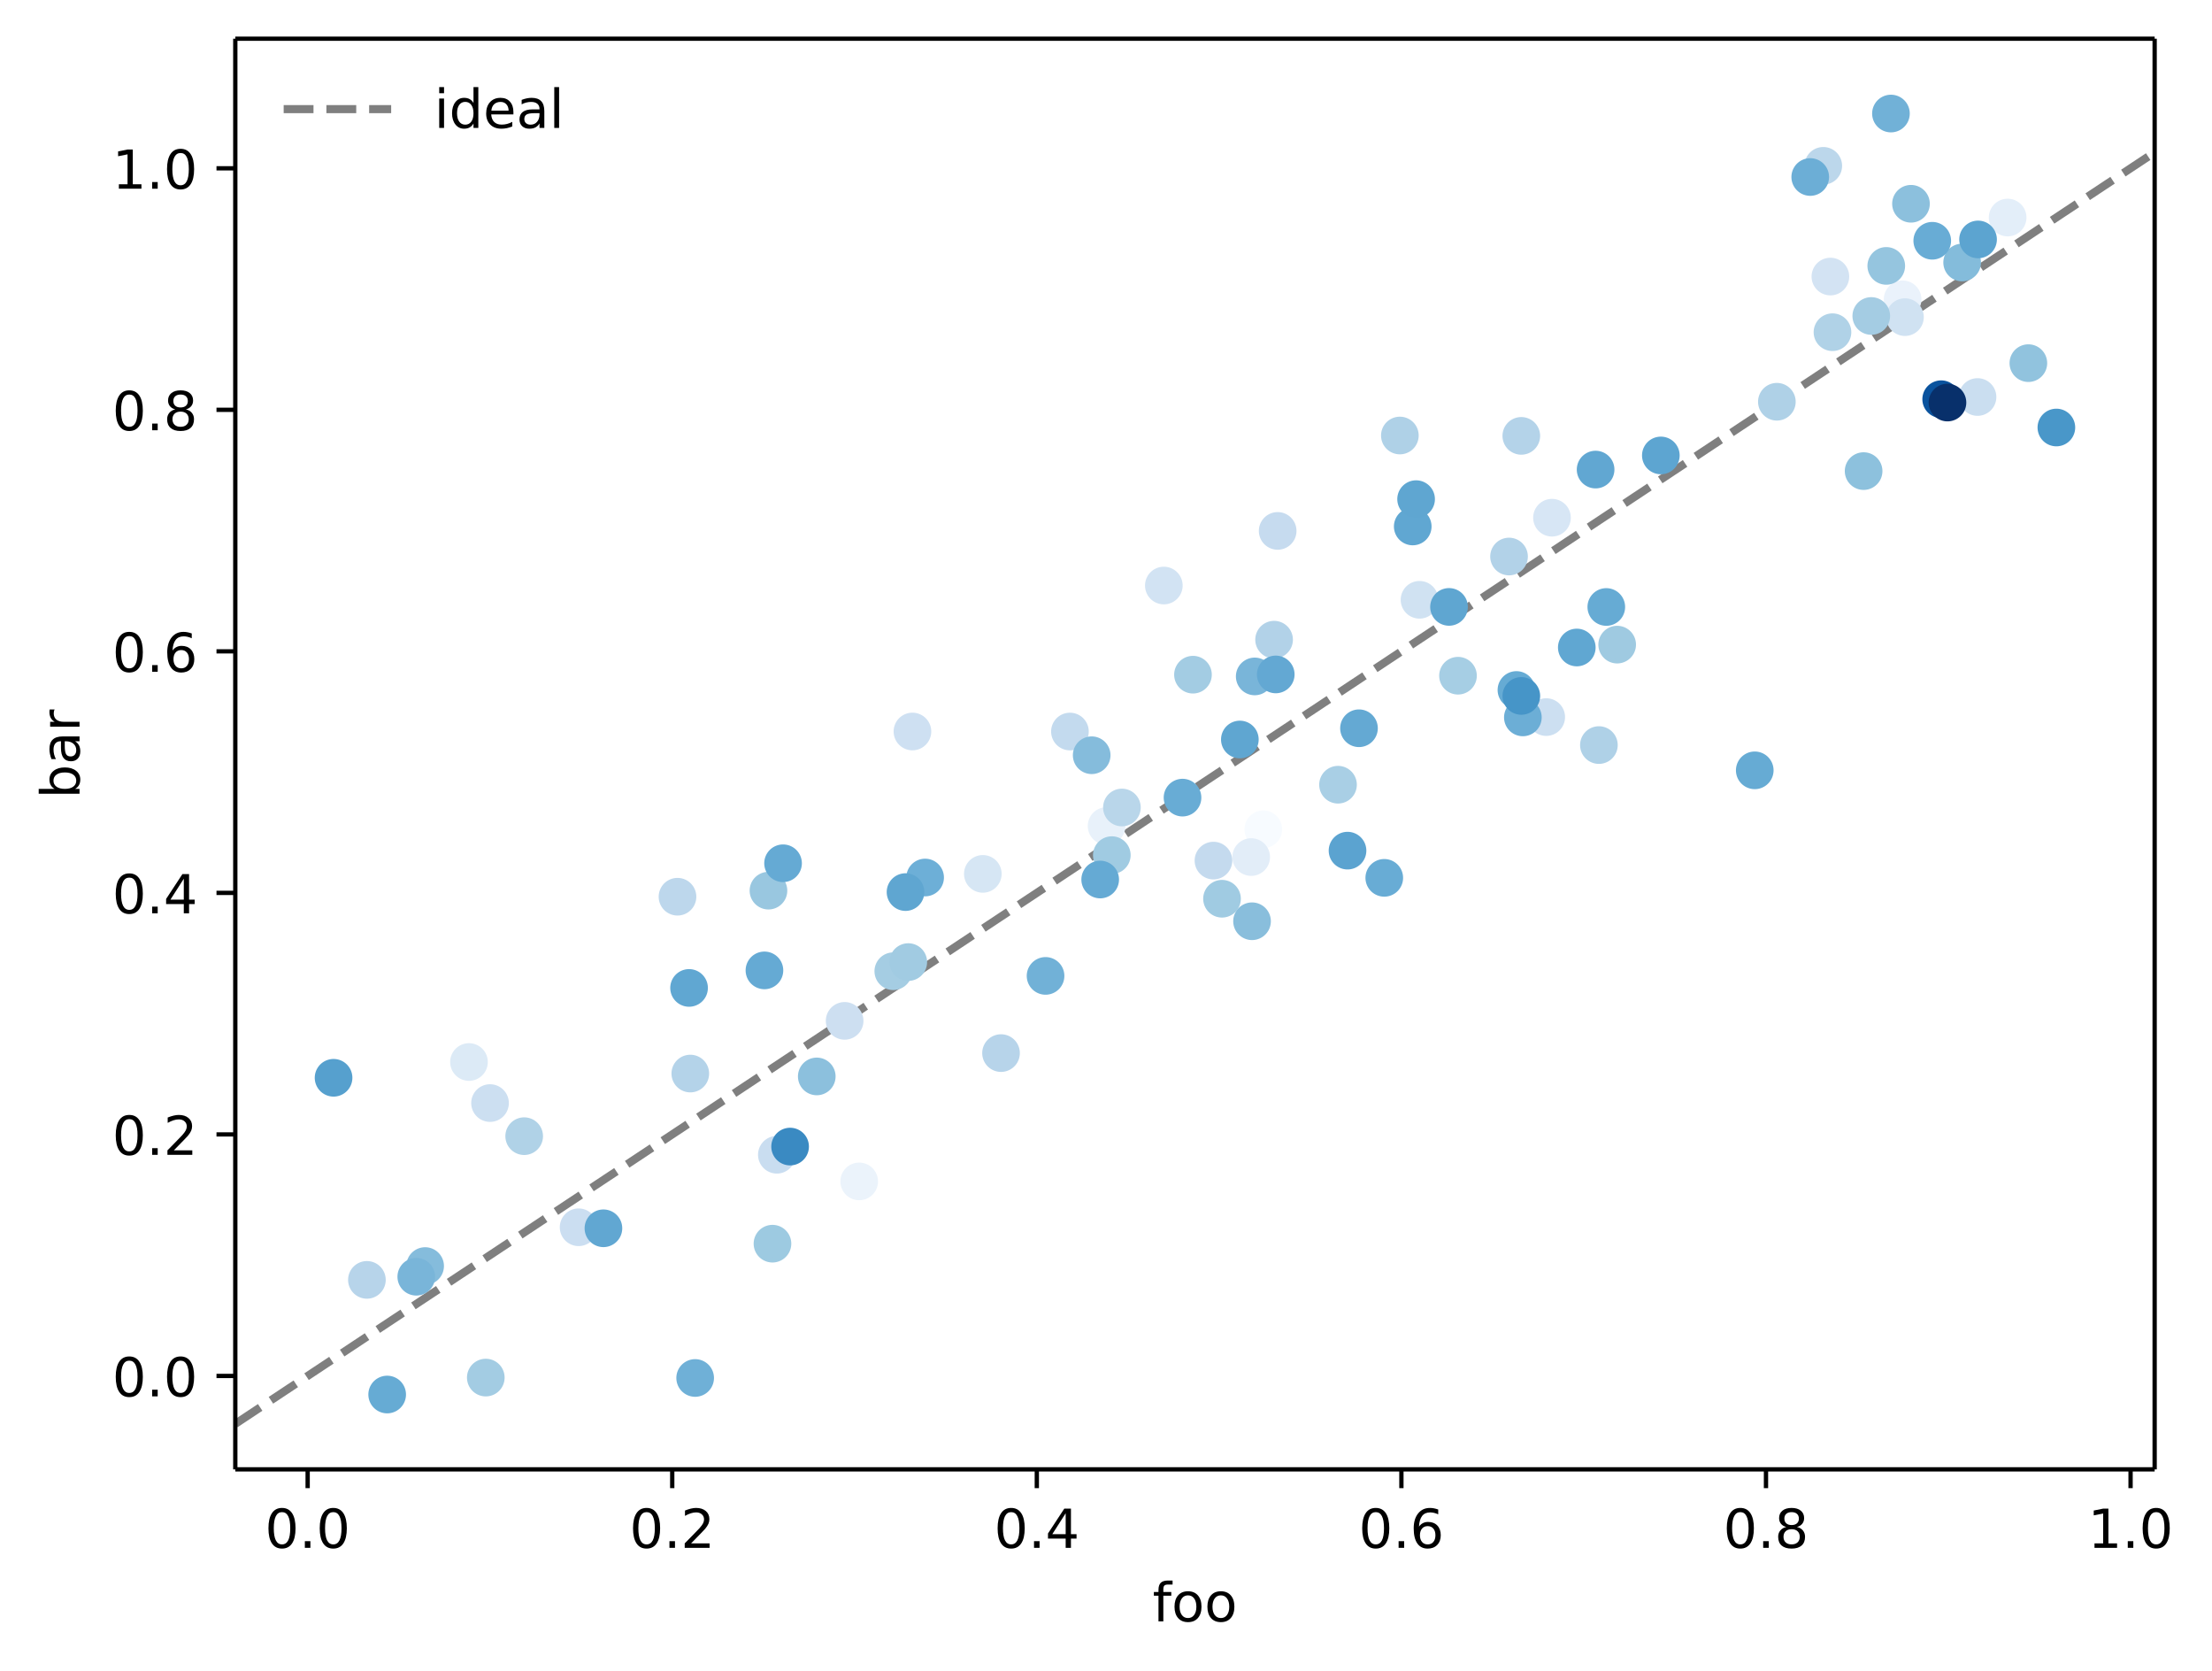 <svg height="414.491" viewBox="0 0 411.573 310.868" width="548.764" xmlns="http://www.w3.org/2000/svg" xmlns:xlink="http://www.w3.org/1999/xlink"><defs><style>*{stroke-linecap:butt;stroke-linejoin:round}</style></defs><g id="figure_1"><path d="M0 310.868h411.573V0H0z" fill="#fff" id="patch_1"/><g id="axes_1"><path d="M43.781 273.312h357.12V7.2H43.781z" fill="#fff" id="patch_2"/><path clip-path="url(#pc45784dc83)" d="M43.781 264.852l357.12-236.516" fill="none" stroke="#000" stroke-dasharray="5.55,2.4" stroke-opacity=".5" stroke-width="1.5" id="line2d_1"/><g id="PathCollection_1"><defs><path d="M0 3a3 3 0 100-6 3 3 0 000 6z" id="C0_0_daf51cdd4e"/></defs><g clip-path="url(#pc45784dc83)"><use x="235.056" xlink:href="#C0_0_daf51cdd4e" y="154.257" fill="#f7fbff" stroke="#f7fbff"/></g><g clip-path="url(#pc45784dc83)"><use x="159.864" xlink:href="#C0_0_daf51cdd4e" y="219.753" fill="#ebf3fb" stroke="#ebf3fb"/></g><g clip-path="url(#pc45784dc83)"><use x="354.007" xlink:href="#C0_0_daf51cdd4e" y="55.677" fill="#eaf2fb" stroke="#eaf2fb"/></g><g clip-path="url(#pc45784dc83)"><use x="205.895" xlink:href="#C0_0_daf51cdd4e" y="153.643" fill="#e8f1fa" stroke="#e8f1fa"/></g><g clip-path="url(#pc45784dc83)"><use x="373.548" xlink:href="#C0_0_daf51cdd4e" y="40.465" fill="#e3eef9" stroke="#e3eef9"/></g><g clip-path="url(#pc45784dc83)"><use x="232.8" xlink:href="#C0_0_daf51cdd4e" y="159.42" fill="#e2edf8" stroke="#e2edf8"/></g><g clip-path="url(#pc45784dc83)"><use x="87.261" xlink:href="#C0_0_daf51cdd4e" y="197.544" fill="#dceaf6" stroke="#dceaf6"/></g><g clip-path="url(#pc45784dc83)"><use x="288.767" xlink:href="#C0_0_daf51cdd4e" y="96.297" fill="#d7e6f5" stroke="#d7e6f5"/></g><g clip-path="url(#pc45784dc83)"><use x="182.869" xlink:href="#C0_0_daf51cdd4e" y="162.55" fill="#d6e6f4" stroke="#d6e6f4"/></g><g clip-path="url(#pc45784dc83)"><use x="340.571" xlink:href="#C0_0_daf51cdd4e" y="51.442" fill="#d3e3f3" stroke="#d3e3f3"/></g><g clip-path="url(#pc45784dc83)"><use x="216.548" xlink:href="#C0_0_daf51cdd4e" y="108.914" fill="#d2e3f3" stroke="#d2e3f3"/></g><g clip-path="url(#pc45784dc83)"><use x="264.121" xlink:href="#C0_0_daf51cdd4e" y="111.569" fill="#d0e2f2" stroke="#d0e2f2"/></g><g clip-path="url(#pc45784dc83)"><use x="354.445" xlink:href="#C0_0_daf51cdd4e" y="58.99" fill="#d0e2f2" stroke="#d0e2f2"/></g><g clip-path="url(#pc45784dc83)"><use x="169.772" xlink:href="#C0_0_daf51cdd4e" y="136.065" fill="#cee0f2" stroke="#cee0f2"/></g><g clip-path="url(#pc45784dc83)"><use x="157.156" xlink:href="#C0_0_daf51cdd4e" y="189.89" fill="#cddff1" stroke="#cddff1"/></g><g clip-path="url(#pc45784dc83)"><use x="287.696" xlink:href="#C0_0_daf51cdd4e" y="133.384" fill="#ccdff1" stroke="#ccdff1"/></g><g clip-path="url(#pc45784dc83)"><use x="91.178" xlink:href="#C0_0_daf51cdd4e" y="205.18" fill="#ccdff1" stroke="#ccdff1"/></g><g clip-path="url(#pc45784dc83)"><use x="107.658" xlink:href="#C0_0_daf51cdd4e" y="228.282" fill="#cbdef1" stroke="#cbdef1"/></g><g clip-path="url(#pc45784dc83)"><use x="367.946" xlink:href="#C0_0_daf51cdd4e" y="73.847" fill="#cadef0" stroke="#cadef0"/></g><g clip-path="url(#pc45784dc83)"><use x="144.544" xlink:href="#C0_0_daf51cdd4e" y="214.793" fill="#c9ddf0" stroke="#c9ddf0"/></g><g clip-path="url(#pc45784dc83)"><use x="237.728" xlink:href="#C0_0_daf51cdd4e" y="98.755" fill="#c6dbef" stroke="#c6dbef"/></g><g clip-path="url(#pc45784dc83)"><use x="225.781" xlink:href="#C0_0_daf51cdd4e" y="160.079" fill="#c4daee" stroke="#c4daee"/></g><g clip-path="url(#pc45784dc83)"><use x="199.076" xlink:href="#C0_0_daf51cdd4e" y="136.071" fill="#c3daee" stroke="#c3daee"/></g><g clip-path="url(#pc45784dc83)"><use x="126.058" xlink:href="#C0_0_daf51cdd4e" y="166.798" fill="#bdd7ec" stroke="#bdd7ec"/></g><g clip-path="url(#pc45784dc83)"><use x="339.245" xlink:href="#C0_0_daf51cdd4e" y="30.846" fill="#bcd7eb" stroke="#bcd7eb"/></g><g clip-path="url(#pc45784dc83)"><use x="208.748" xlink:href="#C0_0_daf51cdd4e" y="150.2" fill="#b9d6ea" stroke="#b9d6ea"/></g><g clip-path="url(#pc45784dc83)"><use x="68.269" xlink:href="#C0_0_daf51cdd4e" y="238.068" fill="#b7d4ea" stroke="#b7d4ea"/></g><g clip-path="url(#pc45784dc83)"><use x="186.256" xlink:href="#C0_0_daf51cdd4e" y="195.884" fill="#b7d4ea" stroke="#b7d4ea"/></g><g clip-path="url(#pc45784dc83)"><use x="283.06" xlink:href="#C0_0_daf51cdd4e" y="81.077" fill="#b4d3e9" stroke="#b4d3e9"/></g><g clip-path="url(#pc45784dc83)"><use x="128.441" xlink:href="#C0_0_daf51cdd4e" y="199.69" fill="#b4d3e9" stroke="#b4d3e9"/></g><g clip-path="url(#pc45784dc83)"><use x="237.062" xlink:href="#C0_0_daf51cdd4e" y="118.985" fill="#b2d2e8" stroke="#b2d2e8"/></g><g clip-path="url(#pc45784dc83)"><use x="280.777" xlink:href="#C0_0_daf51cdd4e" y="103.519" fill="#b2d2e8" stroke="#b2d2e8"/></g><g clip-path="url(#pc45784dc83)"><use x="97.532" xlink:href="#C0_0_daf51cdd4e" y="211.338" fill="#b0d2e7" stroke="#b0d2e7"/></g><g clip-path="url(#pc45784dc83)"><use x="340.957" xlink:href="#C0_0_daf51cdd4e" y="61.794" fill="#b0d2e7" stroke="#b0d2e7"/></g><g clip-path="url(#pc45784dc83)"><use x="330.611" xlink:href="#C0_0_daf51cdd4e" y="74.729" fill="#afd1e7" stroke="#afd1e7"/></g><g clip-path="url(#pc45784dc83)"><use x="297.498" xlink:href="#C0_0_daf51cdd4e" y="138.59" fill="#afd1e7" stroke="#afd1e7"/></g><g clip-path="url(#pc45784dc83)"><use x="260.464" xlink:href="#C0_0_daf51cdd4e" y="81.009" fill="#afd1e7" stroke="#afd1e7"/></g><g clip-path="url(#pc45784dc83)"><use x="248.956" xlink:href="#C0_0_daf51cdd4e" y="145.963" fill="#a9cfe5" stroke="#a9cfe5"/></g><g clip-path="url(#pc45784dc83)"><use x="271.28" xlink:href="#C0_0_daf51cdd4e" y="125.687" fill="#a6cee4" stroke="#a6cee4"/></g><g clip-path="url(#pc45784dc83)"><use x="166.21" xlink:href="#C0_0_daf51cdd4e" y="180.654" fill="#a5cde3" stroke="#a5cde3"/></g><g clip-path="url(#pc45784dc83)"><use x="348.176" xlink:href="#C0_0_daf51cdd4e" y="58.776" fill="#a4cce3" stroke="#a4cce3"/></g><g clip-path="url(#pc45784dc83)"><use x="221.969" xlink:href="#C0_0_daf51cdd4e" y="125.497" fill="#a3cce3" stroke="#a3cce3"/></g><g clip-path="url(#pc45784dc83)"><use x="90.389" xlink:href="#C0_0_daf51cdd4e" y="256.242" fill="#a3cce3" stroke="#a3cce3"/></g><g clip-path="url(#pc45784dc83)"><use x="168.998" xlink:href="#C0_0_daf51cdd4e" y="178.956" fill="#a1cbe2" stroke="#a1cbe2"/></g><g clip-path="url(#pc45784dc83)"><use x="227.372" xlink:href="#C0_0_daf51cdd4e" y="167.174" fill="#a0cbe2" stroke="#a0cbe2"/></g><g clip-path="url(#pc45784dc83)"><use x="206.869" xlink:href="#C0_0_daf51cdd4e" y="159.063" fill="#a0cbe2" stroke="#a0cbe2"/></g><g clip-path="url(#pc45784dc83)"><use x="300.897" xlink:href="#C0_0_daf51cdd4e" y="119.905" fill="#9fcae1" stroke="#9fcae1"/></g><g clip-path="url(#pc45784dc83)"><use x="143.729" xlink:href="#C0_0_daf51cdd4e" y="231.335" fill="#9dcae1" stroke="#9dcae1"/></g><g clip-path="url(#pc45784dc83)"><use x="142.983" xlink:href="#C0_0_daf51cdd4e" y="165.668" fill="#99c7e0" stroke="#99c7e0"/></g><g clip-path="url(#pc45784dc83)"><use x="350.965" xlink:href="#C0_0_daf51cdd4e" y="49.46" fill="#95c5df" stroke="#95c5df"/></g><g clip-path="url(#pc45784dc83)"><use x="377.405" xlink:href="#C0_0_daf51cdd4e" y="67.548" fill="#91c3de" stroke="#91c3de"/></g><g clip-path="url(#pc45784dc83)"><use x="346.751" xlink:href="#C0_0_daf51cdd4e" y="87.629" fill="#8dc1dd" stroke="#8dc1dd"/></g><g clip-path="url(#pc45784dc83)"><use x="151.971" xlink:href="#C0_0_daf51cdd4e" y="200.225" fill="#8cc0dd" stroke="#8cc0dd"/></g><g clip-path="url(#pc45784dc83)"><use x="355.565" xlink:href="#C0_0_daf51cdd4e" y="37.903" fill="#8cc0dd" stroke="#8cc0dd"/></g><g clip-path="url(#pc45784dc83)"><use x="232.959" xlink:href="#C0_0_daf51cdd4e" y="171.361" fill="#89bedc" stroke="#89bedc"/></g><g clip-path="url(#pc45784dc83)"><use x="79.103" xlink:href="#C0_0_daf51cdd4e" y="235.496" fill="#85bcdc" stroke="#85bcdc"/></g><g clip-path="url(#pc45784dc83)"><use x="203.123" xlink:href="#C0_0_daf51cdd4e" y="140.481" fill="#85bcdc" stroke="#85bcdc"/></g><g clip-path="url(#pc45784dc83)"><use x="365.085" xlink:href="#C0_0_daf51cdd4e" y="48.825" fill="#84bcdb" stroke="#84bcdb"/></g><g clip-path="url(#pc45784dc83)"><use x="233.457" xlink:href="#C0_0_daf51cdd4e" y="125.821" fill="#79b5d9" stroke="#79b5d9"/></g><g clip-path="url(#pc45784dc83)"><use x="77.454" xlink:href="#C0_0_daf51cdd4e" y="237.483" fill="#79b5d9" stroke="#79b5d9"/></g><g clip-path="url(#pc45784dc83)"><use x="351.837" xlink:href="#C0_0_daf51cdd4e" y="21.119" fill="#71b1d7" stroke="#71b1d7"/></g><g clip-path="url(#pc45784dc83)"><use x="194.54" xlink:href="#C0_0_daf51cdd4e" y="181.526" fill="#71b1d7" stroke="#71b1d7"/></g><g clip-path="url(#pc45784dc83)"><use x="129.344" xlink:href="#C0_0_daf51cdd4e" y="256.315" fill="#6fb0d7" stroke="#6fb0d7"/></g><g clip-path="url(#pc45784dc83)"><use x="172.132" xlink:href="#C0_0_daf51cdd4e" y="163.225" fill="#6dafd7" stroke="#6dafd7"/></g><g clip-path="url(#pc45784dc83)"><use x="283.35" xlink:href="#C0_0_daf51cdd4e" y="133.443" fill="#6caed6" stroke="#6caed6"/></g><g clip-path="url(#pc45784dc83)"><use x="336.82" xlink:href="#C0_0_daf51cdd4e" y="32.925" fill="#6caed6" stroke="#6caed6"/></g><g clip-path="url(#pc45784dc83)"><use x="257.563" xlink:href="#C0_0_daf51cdd4e" y="163.287" fill="#68acd5" stroke="#68acd5"/></g><g clip-path="url(#pc45784dc83)"><use x="220.024" xlink:href="#C0_0_daf51cdd4e" y="148.365" fill="#68acd5" stroke="#68acd5"/></g><g clip-path="url(#pc45784dc83)"><use x="359.522" xlink:href="#C0_0_daf51cdd4e" y="44.784" fill="#68acd5" stroke="#68acd5"/></g><g clip-path="url(#pc45784dc83)"><use x="72.039" xlink:href="#C0_0_daf51cdd4e" y="259.393" fill="#66abd4" stroke="#66abd4"/></g><g clip-path="url(#pc45784dc83)"><use x="282.153" xlink:href="#C0_0_daf51cdd4e" y="128.343" fill="#66abd4" stroke="#66abd4"/></g><g clip-path="url(#pc45784dc83)"><use x="326.496" xlink:href="#C0_0_daf51cdd4e" y="143.289" fill="#66abd4" stroke="#66abd4"/></g><g clip-path="url(#pc45784dc83)"><use x="298.874" xlink:href="#C0_0_daf51cdd4e" y="112.903" fill="#66abd4" stroke="#66abd4"/></g><g clip-path="url(#pc45784dc83)"><use x="142.235" xlink:href="#C0_0_daf51cdd4e" y="180.501" fill="#65aad4" stroke="#65aad4"/></g><g clip-path="url(#pc45784dc83)"><use x="204.706" xlink:href="#C0_0_daf51cdd4e" y="163.598" fill="#65aad4" stroke="#65aad4"/></g><g clip-path="url(#pc45784dc83)"><use x="145.699" xlink:href="#C0_0_daf51cdd4e" y="160.575" fill="#65aad4" stroke="#65aad4"/></g><g clip-path="url(#pc45784dc83)"><use x="252.859" xlink:href="#C0_0_daf51cdd4e" y="135.462" fill="#64a9d3" stroke="#64a9d3"/></g><g clip-path="url(#pc45784dc83)"><use x="237.371" xlink:href="#C0_0_daf51cdd4e" y="125.45" fill="#63a8d3" stroke="#63a8d3"/></g><g clip-path="url(#pc45784dc83)"><use x="296.884" xlink:href="#C0_0_daf51cdd4e" y="87.345" fill="#61a7d2" stroke="#61a7d2"/></g><g clip-path="url(#pc45784dc83)"><use x="112.276" xlink:href="#C0_0_daf51cdd4e" y="228.472" fill="#61a7d2" stroke="#61a7d2"/></g><g clip-path="url(#pc45784dc83)"><use x="262.859" xlink:href="#C0_0_daf51cdd4e" y="97.929" fill="#60a7d2" stroke="#60a7d2"/></g><g clip-path="url(#pc45784dc83)"><use x="128.211" xlink:href="#C0_0_daf51cdd4e" y="183.763" fill="#60a7d2" stroke="#60a7d2"/></g><g clip-path="url(#pc45784dc83)"><use x="293.384" xlink:href="#C0_0_daf51cdd4e" y="120.441" fill="#60a7d2" stroke="#60a7d2"/></g><g clip-path="url(#pc45784dc83)"><use x="263.485" xlink:href="#C0_0_daf51cdd4e" y="92.844" fill="#5fa6d1" stroke="#5fa6d1"/></g><g clip-path="url(#pc45784dc83)"><use x="269.611" xlink:href="#C0_0_daf51cdd4e" y="112.89" fill="#5fa6d1" stroke="#5fa6d1"/></g><g clip-path="url(#pc45784dc83)"><use x="230.692" xlink:href="#C0_0_daf51cdd4e" y="137.554" fill="#5fa6d1" stroke="#5fa6d1"/></g><g clip-path="url(#pc45784dc83)"><use x="168.485" xlink:href="#C0_0_daf51cdd4e" y="165.935" fill="#5fa6d1" stroke="#5fa6d1"/></g><g clip-path="url(#pc45784dc83)"><use x="309.023" xlink:href="#C0_0_daf51cdd4e" y="84.717" fill="#5da5d1" stroke="#5da5d1"/></g><g clip-path="url(#pc45784dc83)"><use x="368.046" xlink:href="#C0_0_daf51cdd4e" y="44.539" fill="#5ca4d0" stroke="#5ca4d0"/></g><g clip-path="url(#pc45784dc83)"><use x="250.726" xlink:href="#C0_0_daf51cdd4e" y="158.226" fill="#5ba3d0" stroke="#5ba3d0"/></g><g clip-path="url(#pc45784dc83)"><use x="62.065" xlink:href="#C0_0_daf51cdd4e" y="200.477" fill="#56a0ce" stroke="#56a0ce"/></g><g clip-path="url(#pc45784dc83)"><use x="382.617" xlink:href="#C0_0_daf51cdd4e" y="79.52" fill="#4997c9" stroke="#4997c9"/></g><g clip-path="url(#pc45784dc83)"><use x="283.063" xlink:href="#C0_0_daf51cdd4e" y="129.451" fill="#4695c8" stroke="#4695c8"/></g><g clip-path="url(#pc45784dc83)"><use x="147.01" xlink:href="#C0_0_daf51cdd4e" y="213.273" fill="#3a8ac2" stroke="#3a8ac2"/></g><g clip-path="url(#pc45784dc83)"><use x="361.184" xlink:href="#C0_0_daf51cdd4e" y="74.256" fill="#0a539e" stroke="#0a539e"/></g><g clip-path="url(#pc45784dc83)"><use x="362.354" xlink:href="#C0_0_daf51cdd4e" y="74.88" fill="#08306b" stroke="#08306b"/></g></g><g id="matplotlib.axis_1"><g id="xtick_1"><g id="line2d_2"><defs><path d="M0 0v3.5" id="ma4624466df" stroke="#000" stroke-width=".8"/></defs><use x="57.243" xlink:href="#ma4624466df" y="273.312" stroke="#000" stroke-width=".8"/></g><g id="text_1"><defs><path d="M31.781 66.406q-7.61 0-11.453-7.5Q16.5 51.422 16.5 36.375q0-14.984 3.828-22.484 3.844-7.5 11.453-7.5 7.672 0 11.5 7.5 3.844 7.5 3.844 22.484 0 15.047-3.844 22.531-3.828 7.5-11.5 7.5zm0 7.813q12.266 0 18.735-9.703 6.468-9.688 6.468-28.141 0-18.406-6.468-28.11-6.47-9.687-18.735-9.687-12.25 0-18.718 9.688-6.47 9.703-6.47 28.109 0 18.453 6.47 28.14Q19.53 74.22 31.78 74.22z" id="DejaVuSans-48"/><path d="M10.688 12.406H21V0H10.687z" id="DejaVuSans-46"/></defs><g transform="matrix(.1 0 0 -.1 49.291 287.91)"><use xlink:href="#DejaVuSans-48"/><use x="63.623" xlink:href="#DejaVuSans-46"/><use x="95.41" xlink:href="#DejaVuSans-48"/></g></g></g><g id="xtick_2"><use x="125.079" xlink:href="#ma4624466df" y="273.312" stroke="#000" stroke-width=".8" id="line2d_3"/><g id="text_2"><defs><path d="M19.188 8.297h34.421V0H7.33v8.297q5.609 5.812 15.296 15.594 9.703 9.797 12.188 12.64 4.734 5.313 6.609 9 1.89 3.688 1.89 7.25 0 5.813-4.078 9.469-4.078 3.672-10.625 3.672-4.64 0-9.797-1.61-5.14-1.609-11-4.89v9.969Q13.767 71.78 18.938 73q5.188 1.219 9.485 1.219 11.328 0 18.062-5.672 6.735-5.656 6.735-15.125 0-4.5-1.688-8.531-1.672-4.016-6.125-9.485-1.218-1.422-7.765-8.187-6.532-6.766-18.453-18.922z" id="DejaVuSans-50"/></defs><g transform="matrix(.1 0 0 -.1 117.127 287.91)"><use xlink:href="#DejaVuSans-48"/><use x="63.623" xlink:href="#DejaVuSans-46"/><use x="95.41" xlink:href="#DejaVuSans-50"/></g></g></g><g id="xtick_3"><use x="192.914" xlink:href="#ma4624466df" y="273.312" stroke="#000" stroke-width=".8" id="line2d_4"/><g id="text_3"><defs><path d="M37.797 64.313L12.89 25.39h24.906zm-2.594 8.593H47.61V25.391h10.407v-8.203H47.609V0h-9.812v17.188H4.89v9.515z" id="DejaVuSans-52"/></defs><g transform="matrix(.1 0 0 -.1 184.963 287.91)"><use xlink:href="#DejaVuSans-48"/><use x="63.623" xlink:href="#DejaVuSans-46"/><use x="95.41" xlink:href="#DejaVuSans-52"/></g></g></g><g id="xtick_4"><use x="260.75" xlink:href="#ma4624466df" y="273.312" stroke="#000" stroke-width=".8" id="line2d_5"/><g id="text_4"><defs><path d="M33.016 40.375q-6.641 0-10.532-4.547-3.875-4.531-3.875-12.437 0-7.86 3.875-12.438 3.891-4.562 10.532-4.562 6.64 0 10.515 4.562 3.875 4.578 3.875 12.438 0 7.906-3.875 12.437-3.875 4.547-10.515 4.547zm19.578 30.922v-8.984q-3.719 1.75-7.5 2.671-3.782.938-7.5.938-9.766 0-14.922-6.594-5.14-6.594-5.875-19.922 2.875 4.25 7.219 6.516 4.359 2.266 9.578 2.266 10.984 0 17.36-6.672 6.374-6.657 6.374-18.125 0-11.235-6.64-18.032-6.641-6.78-17.672-6.78-12.657 0-19.344 9.687-6.688 9.703-6.688 28.109 0 17.281 8.204 27.563 8.203 10.28 22.015 10.28 3.719 0 7.5-.734t7.89-2.187z" id="DejaVuSans-54"/></defs><g transform="matrix(.1 0 0 -.1 252.799 287.91)"><use xlink:href="#DejaVuSans-48"/><use x="63.623" xlink:href="#DejaVuSans-46"/><use x="95.41" xlink:href="#DejaVuSans-54"/></g></g></g><g id="xtick_5"><use x="328.586" xlink:href="#ma4624466df" y="273.312" stroke="#000" stroke-width=".8" id="line2d_6"/><g id="text_5"><defs><path d="M31.781 34.625q-7.031 0-11.062-3.766-4.016-3.765-4.016-10.343 0-6.594 4.016-10.36Q24.75 6.391 31.78 6.391q7.032 0 11.078 3.78 4.063 3.798 4.063 10.345 0 6.578-4.031 10.343-4.016 3.766-11.11 3.766zm-9.86 4.188q-6.343 1.562-9.89 5.906Q8.5 49.079 8.5 55.329q0 8.733 6.219 13.812 6.234 5.078 17.062 5.078 10.89 0 17.094-5.078 6.203-5.079 6.203-13.813 0-6.25-3.547-10.61-3.531-4.343-9.828-5.906 7.125-1.656 11.094-6.5 3.984-4.828 3.984-11.796 0-10.61-6.468-16.282-6.47-5.656-18.532-5.656-12.047 0-18.531 5.656-6.469 5.672-6.469 16.282 0 6.968 4 11.797 4.016 4.843 11.14 6.5zM18.314 54.39q0-5.657 3.53-8.828 3.548-3.172 9.938-3.172 6.36 0 9.938 3.172 3.593 3.171 3.593 8.828 0 5.672-3.593 8.843-3.578 3.172-9.938 3.172-6.39 0-9.937-3.172-3.532-3.172-3.532-8.843z" id="DejaVuSans-56"/></defs><g transform="matrix(.1 0 0 -.1 320.634 287.91)"><use xlink:href="#DejaVuSans-48"/><use x="63.623" xlink:href="#DejaVuSans-46"/><use x="95.41" xlink:href="#DejaVuSans-56"/></g></g></g><g id="xtick_6"><use x="396.422" xlink:href="#ma4624466df" y="273.312" stroke="#000" stroke-width=".8" id="line2d_7"/><g id="text_6"><defs><path d="M12.406 8.297h16.11v55.625l-17.532-3.516v8.985l17.438 3.515h9.86V8.296H54.39V0H12.406z" id="DejaVuSans-49"/></defs><g transform="matrix(.1 0 0 -.1 388.47 287.91)"><use xlink:href="#DejaVuSans-49"/><use x="63.623" xlink:href="#DejaVuSans-46"/><use x="95.41" xlink:href="#DejaVuSans-48"/></g></g></g><g id="text_7"><defs><path d="M37.11 75.984V68.5h-8.594q-4.828 0-6.72-1.953-1.874-1.953-1.874-7.031v-4.828h14.797v-6.985H19.922V0H10.89v47.703H2.297v6.984h8.594V58.5q0 9.125 4.25 13.297 4.25 4.187 13.468 4.187z" id="DejaVuSans-102"/><path d="M30.61 48.39q-7.22 0-11.422-5.64-4.204-5.64-4.204-15.453 0-9.813 4.172-15.453 4.188-5.64 11.453-5.64 7.188 0 11.375 5.655 4.203 5.672 4.203 15.438 0 9.719-4.203 15.406-4.187 5.688-11.375 5.688zm0 7.61q11.718 0 18.406-7.625 6.703-7.61 6.703-21.078 0-13.422-6.703-21.078-6.688-7.64-18.407-7.64-11.765 0-18.437 7.64-6.656 7.656-6.656 21.078 0 13.469 6.656 21.078Q18.844 56 30.609 56z" id="DejaVuSans-111"/></defs><g transform="matrix(.1 0 0 -.1 214.462 301.589)"><use xlink:href="#DejaVuSans-102"/><use x="35.205" xlink:href="#DejaVuSans-111"/><use x="96.387" xlink:href="#DejaVuSans-111"/></g></g></g><g id="matplotlib.axis_2"><g id="ytick_1"><g id="line2d_8"><defs><path d="M0 0h-3.5" id="m91049c0eaa" stroke="#000" stroke-width=".8"/></defs><use x="43.781" xlink:href="#m91049c0eaa" y="255.936" stroke="#000" stroke-width=".8"/></g><g transform="matrix(.1 0 0 -.1 20.878 259.735)" id="text_8"><use xlink:href="#DejaVuSans-48"/><use x="63.623" xlink:href="#DejaVuSans-46"/><use x="95.41" xlink:href="#DejaVuSans-48"/></g></g><g id="ytick_2"><use x="43.781" xlink:href="#m91049c0eaa" y="211.01" stroke="#000" stroke-width=".8" id="line2d_9"/><g transform="matrix(.1 0 0 -.1 20.878 214.809)" id="text_9"><use xlink:href="#DejaVuSans-48"/><use x="63.623" xlink:href="#DejaVuSans-46"/><use x="95.41" xlink:href="#DejaVuSans-50"/></g></g><g id="ytick_3"><use x="43.781" xlink:href="#m91049c0eaa" y="166.083" stroke="#000" stroke-width=".8" id="line2d_10"/><g transform="matrix(.1 0 0 -.1 20.878 169.882)" id="text_10"><use xlink:href="#DejaVuSans-48"/><use x="63.623" xlink:href="#DejaVuSans-46"/><use x="95.41" xlink:href="#DejaVuSans-52"/></g></g><g id="ytick_4"><use x="43.781" xlink:href="#m91049c0eaa" y="121.156" stroke="#000" stroke-width=".8" id="line2d_11"/><g transform="matrix(.1 0 0 -.1 20.878 124.955)" id="text_11"><use xlink:href="#DejaVuSans-48"/><use x="63.623" xlink:href="#DejaVuSans-46"/><use x="95.41" xlink:href="#DejaVuSans-54"/></g></g><g id="ytick_5"><use x="43.781" xlink:href="#m91049c0eaa" y="76.229" stroke="#000" stroke-width=".8" id="line2d_12"/><g transform="matrix(.1 0 0 -.1 20.878 80.029)" id="text_12"><use xlink:href="#DejaVuSans-48"/><use x="63.623" xlink:href="#DejaVuSans-46"/><use x="95.41" xlink:href="#DejaVuSans-56"/></g></g><g id="ytick_6"><use x="43.781" xlink:href="#m91049c0eaa" y="31.303" stroke="#000" stroke-width=".8" id="line2d_13"/><g transform="matrix(.1 0 0 -.1 20.878 35.102)" id="text_13"><use xlink:href="#DejaVuSans-49"/><use x="63.623" xlink:href="#DejaVuSans-46"/><use x="95.41" xlink:href="#DejaVuSans-48"/></g></g><g id="text_14"><defs><path d="M48.688 27.297q0 9.906-4.079 15.547-4.078 5.64-11.203 5.64-7.14 0-11.218-5.64-4.079-5.64-4.079-15.547 0-9.906 4.078-15.547 4.079-5.64 11.22-5.64 7.124 0 11.202 5.64t4.078 15.547zM18.108 46.39q2.844 4.875 7.157 7.234Q29.594 56 35.594 56q9.968 0 16.187-7.906 6.235-7.907 6.235-20.797T51.78 6.484q-6.218-7.906-16.187-7.906-6 0-10.328 2.375-4.313 2.375-7.157 7.25V0H9.08v75.984h9.03z" id="DejaVuSans-98"/><path d="M34.281 27.484q-10.89 0-15.093-2.484-4.204-2.484-4.204-8.5 0-4.781 3.157-7.594 3.156-2.797 8.562-2.797 7.485 0 12 5.297 4.516 5.297 4.516 14.078v2zm17.922 3.72V0H43.22v8.297Q40.14 3.328 35.547.953q-4.594-2.375-11.234-2.375-8.391 0-13.36 4.719Q6 8.016 6 15.922q0 9.219 6.172 13.906 6.187 4.688 18.437 4.688h12.61v.89q0 6.203-4.078 9.594-4.078 3.39-11.453 3.39-4.688 0-9.141-1.124-4.438-1.125-8.531-3.375v8.312q4.921 1.906 9.562 2.844 4.64.953 9.031.953 11.875 0 17.735-6.156 5.86-6.14 5.86-18.64z" id="DejaVuSans-97"/><path d="M41.11 46.297q-1.516.875-3.297 1.281Q36.03 48 33.89 48q-7.625 0-11.703-4.953-4.079-4.953-4.079-14.234V0H9.08v54.688h9.03v-8.5q2.844 4.984 7.375 7.39Q30.031 56 36.531 56q.922 0 2.047-.125 1.125-.11 2.484-.36z" id="DejaVuSans-114"/></defs><g transform="matrix(0 -.1 -.1 0 14.798 148.55)"><use xlink:href="#DejaVuSans-98"/><use x="63.477" xlink:href="#DejaVuSans-97"/><use x="124.756" xlink:href="#DejaVuSans-114"/></g></g></g><path d="M43.781 273.312V7.2" fill="none" stroke="#000" stroke-linecap="square" stroke-width=".8" id="patch_3"/><path d="M400.901 273.312V7.2" fill="none" stroke="#000" stroke-linecap="square" stroke-width=".8" id="patch_4"/><path d="M43.781 273.312h357.12" fill="none" stroke="#000" stroke-linecap="square" stroke-width=".8" id="patch_5"/><path d="M43.781 7.2h357.12" fill="none" stroke="#000" stroke-linecap="square" stroke-width=".8" id="patch_6"/><g id="legend_1"><path d="M52.781 20.298h20" fill="none" stroke="#000" stroke-dasharray="5.55,2.4" stroke-opacity=".5" stroke-width="1.5" id="line2d_14"/><g id="text_15"><defs><path d="M9.422 54.688h8.984V0H9.422zm0 21.296h8.984v-11.39H9.422z" id="DejaVuSans-105"/><path d="M45.406 46.39v29.594h8.985V0h-8.985v8.203Q42.578 3.328 38.25.953q-4.313-2.375-10.375-2.375-9.906 0-16.14 7.906-6.22 7.922-6.22 20.813 0 12.89 6.22 20.797Q17.968 56 27.874 56q6.063 0 10.375-2.375 4.328-2.36 7.156-7.234zm-30.61-19.093q0-9.906 4.079-15.547 4.078-5.64 11.203-5.64 7.125 0 11.219 5.64 4.11 5.64 4.11 15.547 0 9.906-4.11 15.547-4.094 5.64-11.219 5.64-7.125 0-11.203-5.64-4.078-5.64-4.078-15.547z" id="DejaVuSans-100"/><path d="M56.203 29.594v-4.39H14.891q.593-9.282 5.593-14.142 5-4.859 13.938-4.859 5.172 0 10.031 1.266 4.86 1.265 9.656 3.812v-8.5Q49.266.734 44.187-.344 39.11-1.422 33.892-1.422q-13.094 0-20.735 7.61-7.64 7.625-7.64 20.625 0 13.421 7.25 21.296Q20.016 56 32.328 56q11.031 0 17.453-7.11 6.422-7.093 6.422-19.296zm-8.984 2.64q-.094 7.36-4.125 11.75-4.032 4.407-10.672 4.407-7.516 0-12.031-4.25-4.516-4.25-5.203-11.97z" id="DejaVuSans-101"/><path d="M9.422 75.984h8.984V0H9.422z" id="DejaVuSans-108"/></defs><g transform="matrix(.1 0 0 -.1 80.781 23.798)"><use xlink:href="#DejaVuSans-105"/><use x="27.783" xlink:href="#DejaVuSans-100"/><use x="91.26" xlink:href="#DejaVuSans-101"/><use x="152.783" xlink:href="#DejaVuSans-97"/><use x="214.063" xlink:href="#DejaVuSans-108"/></g></g></g></g></g><defs><clipPath id="pc45784dc83"><path d="M43.781 7.2h357.12v266.112H43.781z"/></clipPath></defs></svg>